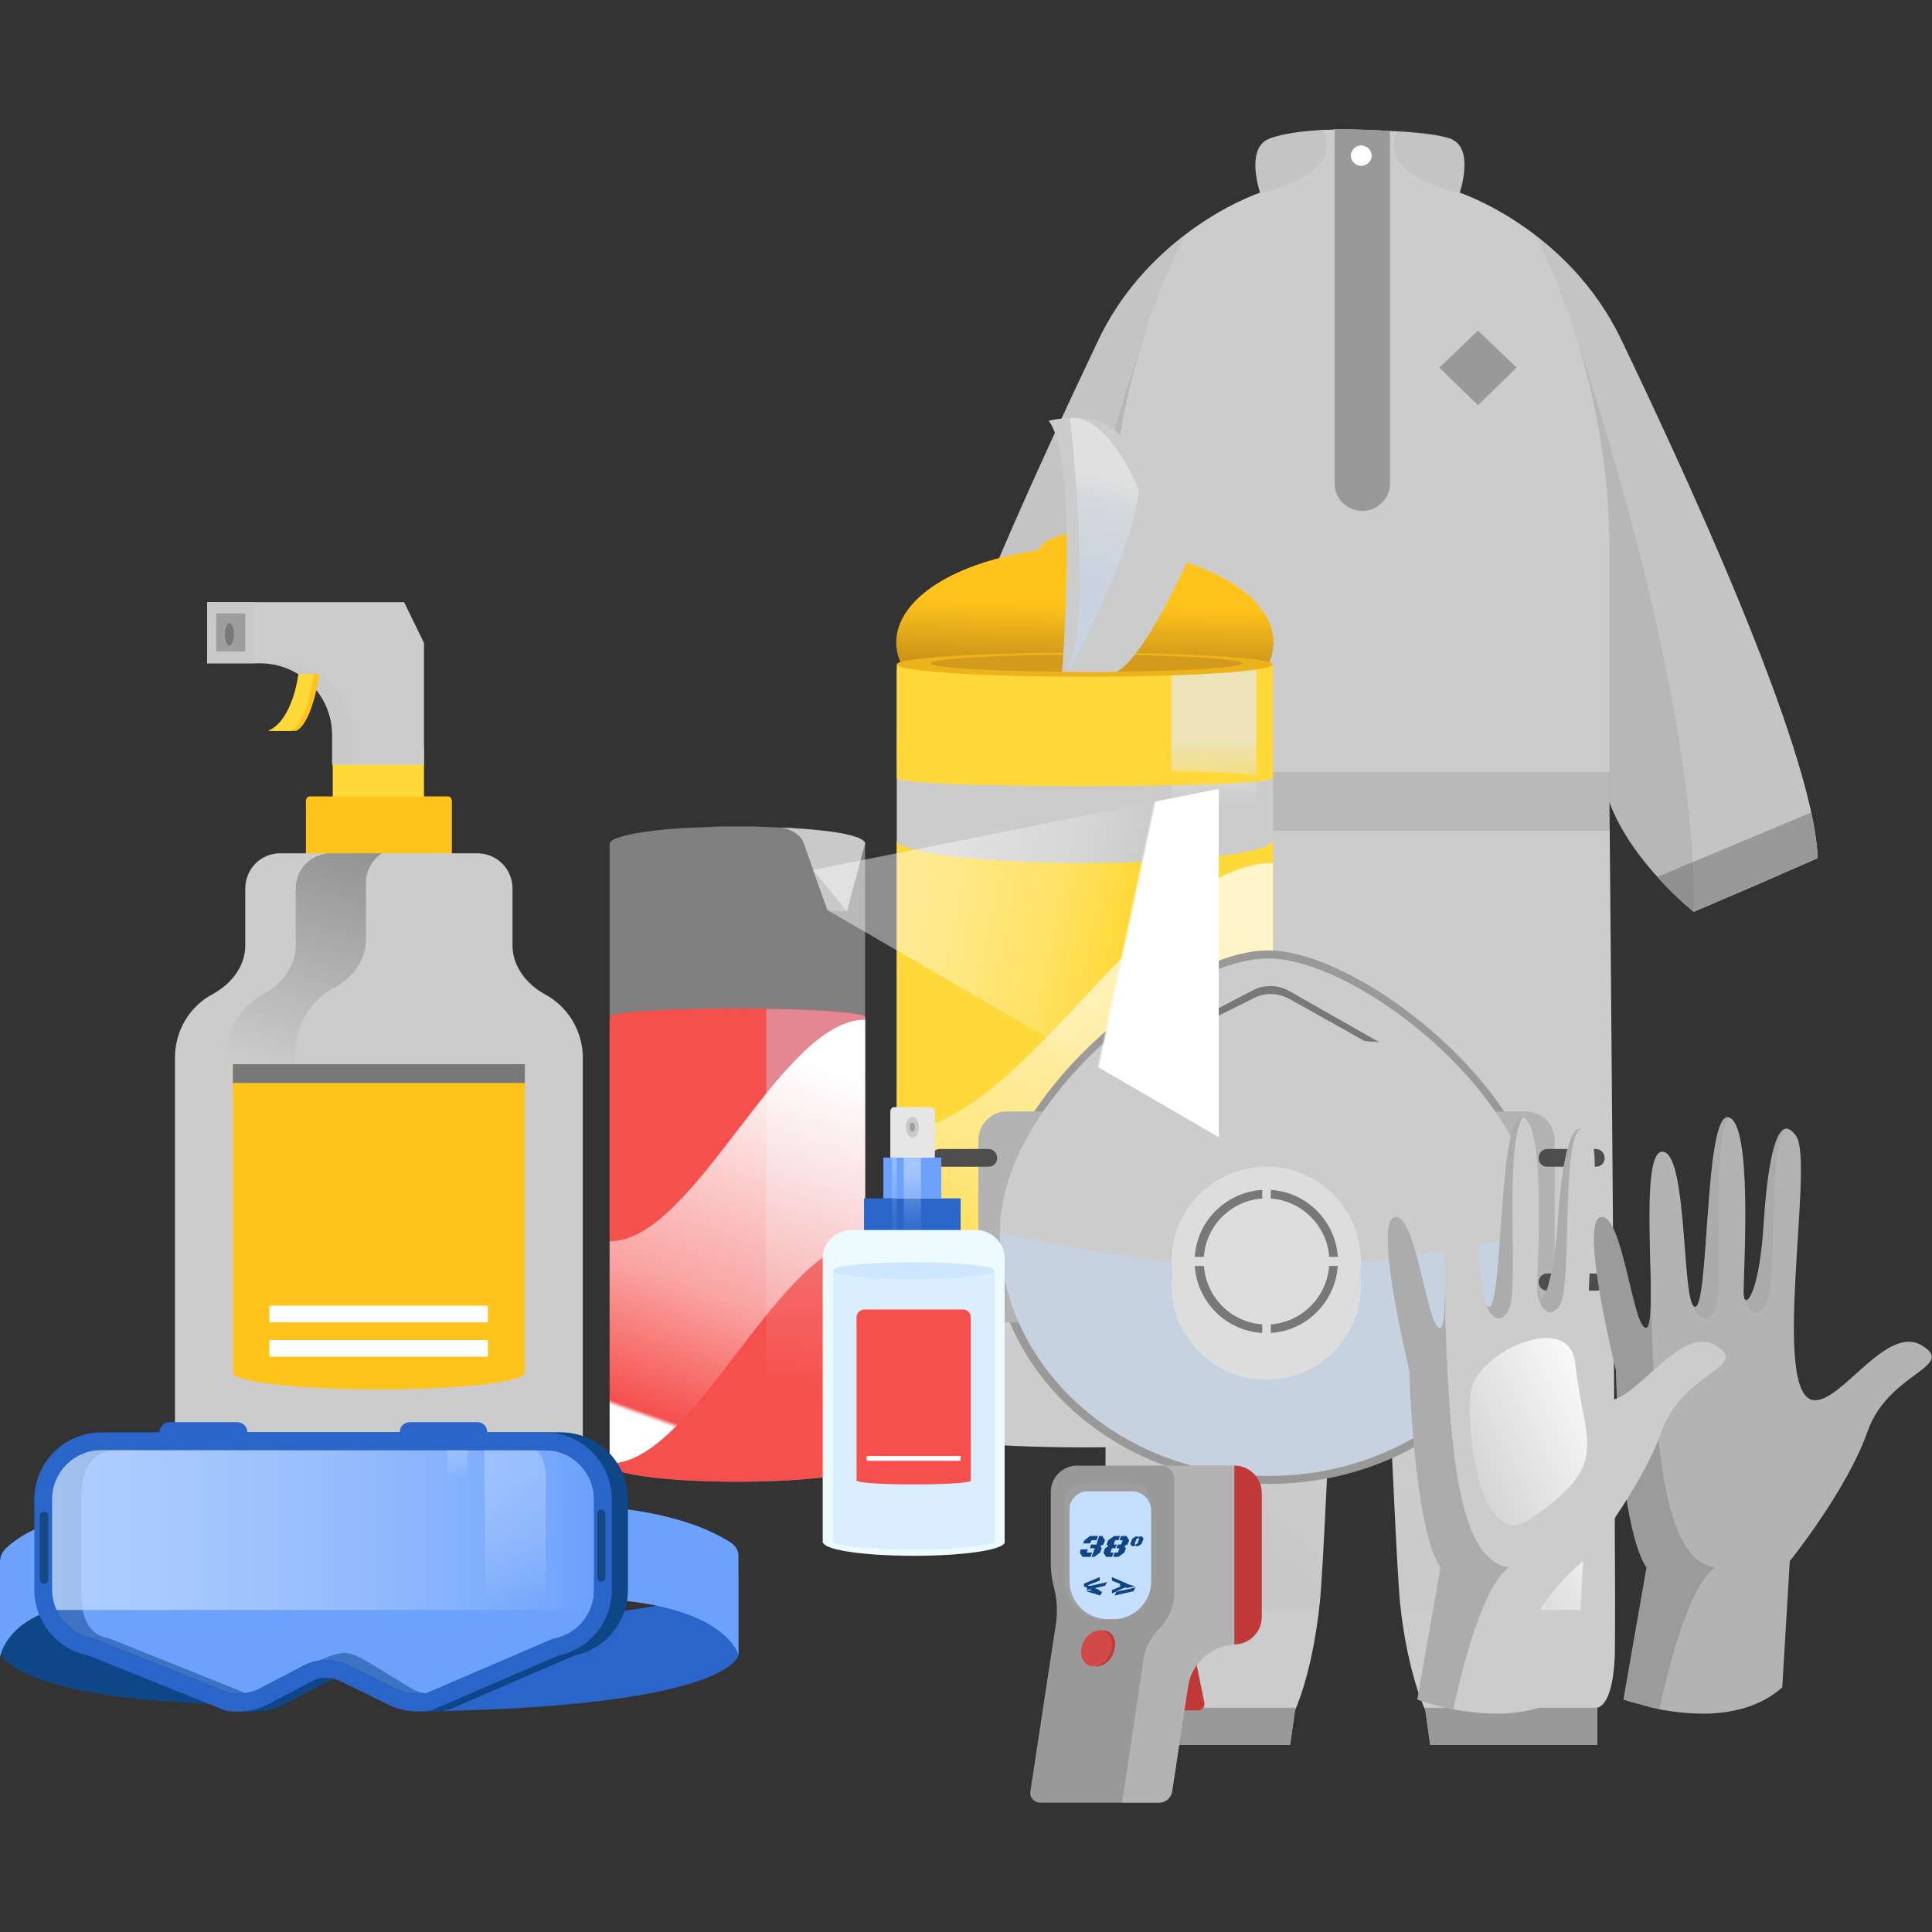 <?xml version="1.0" encoding="UTF-8"?>
<!DOCTYPE svg PUBLIC "-//W3C//DTD SVG 1.1//EN" "http://www.w3.org/Graphics/SVG/1.1/DTD/svg11.dtd">
<!-- Creator: CorelDRAW X7 -->
<svg xmlns="http://www.w3.org/2000/svg" xml:space="preserve" width="3.6in" height="3.6in" version="1.1" shape-rendering="geometricPrecision" text-rendering="geometricPrecision" image-rendering="optimizeQuality" fill-rule="evenodd" clip-rule="evenodd"
viewBox="0 0 3600 3600"
 xmlns:xlink="http://www.w3.org/1999/xlink">
 <rect x="0" y="0" width="3600" height="3600" fill="#333333" stroke="none"/>
 <defs>
    <mask id="id0">
      <linearGradient id="id1" gradientUnits="userSpaceOnUse" x1="1395.98" y1="3021.21" x2="3294.7" y2="666.48">
       <stop offset="0" stop-opacity="0.098" stop-color="white"/>
       <stop offset="0.322" stop-opacity="-80.871" stop-color="white"/>
       <stop offset="1" stop-opacity="0" stop-color="white"/>
      </linearGradient>
     <rect fill="url(#id1)" x="1680" y="435" width="1331" height="2818"/>
    </mask>
    <linearGradient id="id2" gradientUnits="userSpaceOnUse" x1="2019.87" y1="1237.87" x2="2022.86" y2="1125.67">
     <stop offset="0" stop-opacity="1" stop-color="#CC951A"/>
     <stop offset="0.02" stop-opacity="1" stop-color="#CC951A"/>
     <stop offset="1" stop-opacity="1" stop-color="#FFC31C"/>
    </linearGradient>
    <mask id="id3">
      <linearGradient id="id4" gradientUnits="userSpaceOnUse" x1="2172.39" y1="1686.3" x2="1870.35" y2="2526.96">
       <stop offset="0" stop-opacity="0.737" stop-color="white"/>
       <stop offset="0.631" stop-opacity="0.369" stop-color="white"/>
       <stop offset="0.988" stop-opacity="0" stop-color="white"/>
       <stop offset="1" stop-opacity="0" stop-color="white"/>
      </linearGradient>
     <rect fill="url(#id4)" x="1669" y="1607" width="704" height="1000"/>
    </mask>
    <linearGradient id="id5" gradientUnits="userSpaceOnUse" x1="2156.49" y1="1730.54" x2="1886.25" y2="2482.71">
     <stop offset="0" stop-opacity="1" stop-color="white"/>
     <stop offset="0.631" stop-opacity="1" stop-color="#FEFEFE"/>
     <stop offset="0.988" stop-opacity="1" stop-color="white"/>
     <stop offset="1" stop-opacity="1" stop-color="white"/>
    </linearGradient>
    <mask id="id6">
      <linearGradient id="id7" gradientUnits="userSpaceOnUse" x1="2262.55" y1="1378.03" x2="2261.46" y2="1500.32">
       <stop offset="0" stop-opacity="0.737" stop-color="white"/>
       <stop offset="0.631" stop-opacity="0.369" stop-color="white"/>
       <stop offset="0.988" stop-opacity="0" stop-color="white"/>
       <stop offset="1" stop-opacity="0" stop-color="white"/>
      </linearGradient>
     <rect fill="url(#id7)" x="2182" y="1235" width="161" height="409"/>
    </mask>
    <linearGradient id="id8" gradientUnits="userSpaceOnUse" x1="2028.26" y1="1134.44" x2="2082" y2="895.327">
     <stop offset="0" stop-opacity="1" stop-color="#C6DEFF"/>
     <stop offset="0.22" stop-opacity="1" stop-color="#C6DEFF"/>
     <stop offset="0.82" stop-opacity="1" stop-color="#E0EBF7"/>
     <stop offset="1" stop-opacity="1" stop-color="white"/>
    </linearGradient>
    <mask id="id9">
      <linearGradient id="id10" gradientUnits="userSpaceOnUse" x1="1523.31" y1="2046.3" x2="1515.85" y2="2594.07">
       <stop offset="0" stop-opacity="0.388" stop-color="white"/>
       <stop offset="1" stop-opacity="0" stop-color="white"/>
      </linearGradient>
     <rect fill="url(#id10)" x="1426" y="1878" width="187" height="884"/>
    </mask>
    <linearGradient id="id11" gradientUnits="userSpaceOnUse" x1="1522.71" y1="2090.47" x2="1516.45" y2="2549.89">
     <stop offset="0" stop-opacity="1" stop-color="#C6DEFF"/>
     <stop offset="1" stop-opacity="1" stop-color="white"/>
    </linearGradient>
    <mask id="id12">
      <linearGradient id="id13" gradientUnits="userSpaceOnUse" x1="1497.76" y1="1968.7" x2="1250.08" y2="2658.07">
       <stop offset="0" stop-opacity="1" stop-color="white"/>
       <stop offset="0.631" stop-opacity="0.502" stop-color="white"/>
       <stop offset="0.988" stop-opacity="0" stop-color="white"/>
       <stop offset="1" stop-opacity="1" stop-color="white"/>
      </linearGradient>
     <rect fill="url(#id13)" x="1135" y="1898" width="479" height="830"/>
    </mask>
    <linearGradient id="id14" gradientUnits="userSpaceOnUse" x1="1485.06" y1="2004.05" x2="1262.78" y2="2622.71">
     <stop offset="0" stop-opacity="1" stop-color="white"/>
     <stop offset="0.631" stop-opacity="1" stop-color="#FEFEFE"/>
     <stop offset="0.988" stop-opacity="1" stop-color="white"/>
     <stop offset="1" stop-opacity="1" stop-color="white"/>
    </linearGradient>
    <mask id="id15">
      <linearGradient id="id16" gradientUnits="userSpaceOnUse" x1="1705.17" y1="1754.24" x2="2081.69" y2="1834.79">
       <stop offset="0" stop-opacity="0.447" stop-color="white"/>
       <stop offset="0.631" stop-opacity="0.224" stop-color="white"/>
       <stop offset="0.988" stop-opacity="0" stop-color="white"/>
       <stop offset="1" stop-opacity="1" stop-color="white"/>
      </linearGradient>
     <rect fill="url(#id16)" x="1514" y="1469" width="759" height="652"/>
    </mask>
    <linearGradient id="id17" gradientUnits="userSpaceOnUse" x1="1739.39" y1="1761.56" x2="2047.46" y2="1827.47">
     <stop offset="0" stop-opacity="1" stop-color="white"/>
     <stop offset="0.631" stop-opacity="1" stop-color="#FEFEFE"/>
     <stop offset="0.988" stop-opacity="1" stop-color="white"/>
     <stop offset="1" stop-opacity="1" stop-color="white"/>
    </linearGradient>
    <mask id="id18">
      <linearGradient id="id19" gradientUnits="userSpaceOnUse" x1="755.429" y1="1433.83" x2="495.965" y2="2278.75">
       <stop offset="0" stop-opacity="0.388" stop-color="white"/>
       <stop offset="0.69" stop-opacity="-81.016" stop-color="white"/>
       <stop offset="1" stop-opacity="0" stop-color="white"/>
      </linearGradient>
     <rect fill="url(#id19)" x="418" y="1196" width="415" height="1321"/>
    </mask>
    <mask id="id20">
      <linearGradient id="id21" gradientUnits="userSpaceOnUse" x1="1701.35" y1="2180.92" x2="1698.93" y2="2285.4">
       <stop offset="0" stop-opacity="0.388" stop-color="white"/>
       <stop offset="1" stop-opacity="0.075" stop-color="white"/>
      </linearGradient>
     <rect fill="url(#id21)" x="1683" y="2155" width="34.909" height="155.996"/>
    </mask>
    <linearGradient id="id22" gradientUnits="userSpaceOnUse" x1="1701.2" y1="2187.06" x2="1699.07" y2="2279.26">
     <stop offset="0" stop-opacity="1" stop-color="white"/>
     <stop offset="1" stop-opacity="1" stop-color="#C6DEFF"/>
    </linearGradient>
    <mask id="id23">
      <linearGradient id="id24" gradientUnits="userSpaceOnUse" x1="1668.9" y1="2127.68" x2="1665.43" y2="2277.6">
       <stop offset="0" stop-opacity="0.388" stop-color="white"/>
       <stop offset="1" stop-opacity="0.075" stop-color="white"/>
      </linearGradient>
     <rect fill="url(#id24)" x="1661" y="2094" width="13.165" height="217.043"/>
    </mask>
    <linearGradient id="id25" gradientUnits="userSpaceOnUse" x1="1668.65" y1="2138.39" x2="1665.67" y2="2266.89">
     <stop offset="0" stop-opacity="1" stop-color="white"/>
     <stop offset="1" stop-opacity="1" stop-color="#C6DEFF"/>
    </linearGradient>
    <mask id="id26">
      <linearGradient id="id27" gradientUnits="userSpaceOnUse" x1="959.26" y1="2742.07" x2="959.26" y2="2985.8">
       <stop offset="0" stop-opacity="0.388" stop-color="white"/>
       <stop offset="1" stop-opacity="0" stop-color="white"/>
      </linearGradient>
     <rect fill="url(#id27)" x="900" y="2688" width="118" height="351"/>
    </mask>
    <linearGradient id="id28" gradientUnits="userSpaceOnUse" x1="959.26" y1="2756" x2="959.26" y2="2971.87">
     <stop offset="0" stop-opacity="1" stop-color="#C6DEFF"/>
     <stop offset="1" stop-opacity="1" stop-color="white"/>
    </linearGradient>
    <mask id="id29">
      <linearGradient id="id30" gradientUnits="userSpaceOnUse" x1="855.732" y1="2687.41" x2="848.496" y2="2909.1">
       <stop offset="0" stop-opacity="0.388" stop-color="white"/>
       <stop offset="0.31" stop-opacity="-110.631" stop-color="white"/>
       <stop offset="1" stop-opacity="0" stop-color="white"/>
      </linearGradient>
     <rect fill="url(#id30)" x="832" y="2686" width="40.299" height="223.701"/>
    </mask>
    <linearGradient id="id31" gradientUnits="userSpaceOnUse" x1="855.37" y1="2698.5" x2="848.858" y2="2898.02">
     <stop offset="0" stop-opacity="1" stop-color="#C6DEFF"/>
     <stop offset="0.31" stop-opacity="1" stop-color="#E2EEFF"/>
     <stop offset="1" stop-opacity="1" stop-color="white"/>
    </linearGradient>
    <mask id="id32">
      <linearGradient id="id33" gradientUnits="userSpaceOnUse" x1="96.961" y1="2929.07" x2="1106.96" y2="2929.07">
       <stop offset="0" stop-opacity="0.737" stop-color="white"/>
       <stop offset="1" stop-opacity="0" stop-color="white"/>
      </linearGradient>
     <rect fill="url(#id33)" x="95" y="2700" width="1013" height="457"/>
    </mask>
    <linearGradient id="id34" gradientUnits="userSpaceOnUse" x1="96.961" y1="2929.07" x2="1106.96" y2="2929.07">
     <stop offset="0" stop-opacity="1" stop-color="#C6DEFF"/>
     <stop offset="1" stop-opacity="1" stop-color="white"/>
    </linearGradient>
     <mask id="id35">
       <linearGradient id="id36" gradientUnits="userSpaceOnUse" x1="3562.24" y1="2513.49" x2="3057.13" y2="2763.4">
        <stop offset="0" stop-opacity="0.698" stop-color="white"/>
        <stop offset="0.322" stop-opacity="0.651" stop-color="white"/>
        <stop offset="1" stop-opacity="0" stop-color="white"/>
       </linearGradient>
      <rect fill="url(#id36)" x="3051" y="2382" width="517" height="514"/>
     </mask>
     <linearGradient id="id37" gradientUnits="userSpaceOnUse" x1="3543.76" y1="2522.63" x2="3075.61" y2="2754.26">
      <stop offset="0" stop-opacity="1" stop-color="white"/>
      <stop offset="0.322" stop-opacity="1" stop-color="white"/>
      <stop offset="1" stop-opacity="1" stop-color="white"/>
     </linearGradient>
     <mask id="id38">
       <linearGradient id="id39" gradientUnits="userSpaceOnUse" x1="3433.08" y1="2964.83" x2="3149.71" y2="3105.04">
        <stop offset="0" stop-opacity="0.698" stop-color="white"/>
        <stop offset="0.322" stop-opacity="0.651" stop-color="white"/>
        <stop offset="1" stop-opacity="0" stop-color="white"/>
       </linearGradient>
      <rect fill="url(#id39)" x="3148" y="2876" width="288" height="319"/>
     </mask>
     <linearGradient id="id40" gradientUnits="userSpaceOnUse" x1="3418.91" y1="2971.84" x2="3163.88" y2="3098.02">
      <stop offset="0" stop-opacity="1" stop-color="white"/>
      <stop offset="0.322" stop-opacity="1" stop-color="white"/>
      <stop offset="1" stop-opacity="1" stop-color="white"/>
     </linearGradient>
     <mask id="id41">
       <linearGradient id="id42" gradientUnits="userSpaceOnUse" x1="3178.1" y1="2513.49" x2="2673" y2="2763.4">
        <stop offset="0" stop-opacity="1" stop-color="white"/>
        <stop offset="0.322" stop-opacity="1.502" stop-color="white"/>
        <stop offset="1" stop-opacity="0" stop-color="white"/>
       </linearGradient>
      <rect fill="url(#id42)" x="2667" y="2382" width="517" height="514"/>
     </mask>
     <linearGradient id="id43" gradientUnits="userSpaceOnUse" x1="3159.63" y1="2522.63" x2="2691.48" y2="2754.26">
      <stop offset="0" stop-opacity="1" stop-color="white"/>
      <stop offset="0.322" stop-opacity="1" stop-color="white"/>
      <stop offset="1" stop-opacity="1" stop-color="white"/>
     </linearGradient>
     <mask id="id44">
       <linearGradient id="id45" gradientUnits="userSpaceOnUse" x1="3048.93" y1="2964.83" x2="2765.57" y2="3105.03">
        <stop offset="0" stop-opacity="1" stop-color="white"/>
        <stop offset="0.322" stop-opacity="0.502" stop-color="white"/>
        <stop offset="1" stop-opacity="0" stop-color="white"/>
       </linearGradient>
      <rect fill="url(#id45)" x="2763" y="2876" width="288" height="319"/>
     </mask>
     <linearGradient id="id46" gradientUnits="userSpaceOnUse" x1="3034.76" y1="2971.85" x2="2779.74" y2="3098.02">
      <stop offset="0" stop-opacity="1" stop-color="white"/>
      <stop offset="0.322" stop-opacity="1" stop-color="white"/>
      <stop offset="1" stop-opacity="1" stop-color="white"/>
     </linearGradient>
 </defs>
 <g id="Layer_x0020_1">
  <g id="_3052208186032">
   <path fill="#CCCCCC" fill-rule="nonzero" d="M3387 1599l-121 53 -110 47c0,0 -115,-91 -157,-204 0,0 13,1425 10,1587 -3,100 -33,100 -33,100l0 69 -311 0 -9 -64c0,0 -33,-67 -47,-198 -13,-132 -35,-921 -75,-977 -40,56 -61,845 -75,977 -14,131 -46,198 -46,198l-9 64 -312 0 0 -69c0,0 -30,0 -32,-100 -4,-162 9,-1587 9,-1587 -42,113 -157,204 -157,204l-231 -100c7,-207 266,-755 365,-964 43,-91 106,-155 164,-199 74,-56 138,-77 138,-77 0,0 -28,-82 16,-100 26,-11 69,-15 100,-17l0 0c9,0 17,0 23,-1l0 0c0,0 4,0 10,0 4,0 6,0 6,0l0 0c19,0 52,1 87,3 46,2 94,7 114,15 44,18 16,100 16,100 0,0 203,67 302,276 100,209 358,757 365,964z"/>
   <path fill="#4D4D4D" fill-rule="nonzero" mask="url(#id0)" d="M3009 3082c-3,100 -33,100 -33,100l0 69 -311 0 -9 -64c0,0 -33,-67 -47,-198 -13,-132 -35,-921 -75,-977 -40,56 -61,845 -75,977 -12,111 -37,176 -44,193 -1,3 -2,5 -2,5l-9 64 -312 0 0 -69c0,0 -30,0 -32,-100 -4,-162 9,-1587 9,-1587 -42,113 -157,204 -157,204l-231 -100c7,-207 266,-755 365,-964 43,-91 106,-155 164,-199 0,357 336,1001 789,1002 0,39 0,57 0,57 3,7 6,14 9,21 -3,-7 -6,-14 -9,-21 0,0 13,1425 10,1587z"/>
   <path fill="#31AC93" fill-rule="nonzero" fill-opacity="0.102" d="M3035 1565c28,43 61,78 85,102 -24,-24 -57,-59 -85,-102z"/>
   <path fill="gray" fill-rule="nonzero" fill-opacity="0.102" d="M2210 436c0,0 -141,247 -141,589 0,342 0,470 0,470 -20,53 -56,102 -88,139 -37,40 -69,65 -69,65l-231 -100c1,-24 5,-52 12,-85 53,-244 265,-694 353,-879 43,-91 106,-155 164,-199z"/>
   <path fill="gray" fill-rule="nonzero" fill-opacity="0.102" d="M2859 436c0,0 140,247 140,589 0,342 0,470 0,470 42,113 157,204 157,204l231 -100c-7,-207 -265,-755 -365,-964 -43,-91 -106,-155 -163,-199z"/>
   <polygon fill="#1A1A1A" fill-rule="nonzero" fill-opacity="0.102" points="3000,1548 2069,1548 2069,1438 3000,1438 "/>
   <path fill="#999999" fill-rule="nonzero" d="M1981 1634c-37,40 -69,65 -69,65l-231 -100c1,-24 5,-52 12,-85l288 120z"/>
   <path fill="#999999" fill-rule="nonzero" d="M3088 1634c36,40 68,65 68,65l231 -100c-1,-24 -5,-52 -12,-85l-287 120z"/>
   <path fill="#999999" fill-rule="nonzero" d="M2590 244l0 658c0,27 -23,50 -52,50 -14,0 -27,-6 -36,-15 -9,-9 -15,-21 -15,-35l0 -661c0,0 4,0 10,0 4,0 6,0 6,0l0 0c19,0 52,1 87,3z"/>
   <polygon fill="#999999" fill-rule="nonzero" points="2754,755 2682,685 2754,616 2826,685 "/>
   <path fill="#999999" fill-rule="nonzero" d="M2415 3182c-1,3 -2,5 -2,5l-9 64 -312 0 0 -69 323 0z"/>
   <path fill="#999999" fill-rule="nonzero" d="M2654 3182c1,3 2,5 2,5l9 64 311 0 0 -69 -322 0z"/>
   <path fill="#4D4D4D" fill-rule="nonzero" fill-opacity="0.102" d="M2134 619c-33,103 -65,244 -65,406 0,342 0,470 0,470 -20,53 -56,102 -88,139 -37,40 -69,65 -69,65 -8,-403 209,-1041 222,-1080z"/>
   <path fill="#4D4D4D" fill-rule="nonzero" fill-opacity="0.102" d="M2934 619c33,103 65,244 65,406 0,342 0,470 0,470 20,53 56,102 88,139 37,40 69,65 69,65 8,-403 -209,-1041 -222,-1080z"/>
   <path fill="white" fill-rule="nonzero" d="M2556 290c0,10 -9,19 -20,19 -10,0 -19,-9 -19,-19 0,-10 9,-19 19,-19 11,0 20,9 20,19z"/>
   <path fill="gray" fill-rule="nonzero" fill-opacity="0.102" d="M2348 359c0,0 -28,-82 16,-100 26,-11 69,-15 100,-17l0 0c0,0 54,78 -116,117z"/>
   <path fill="gray" fill-rule="nonzero" fill-opacity="0.102" d="M2721 359c0,0 28,-82 -16,-100 -25,-11 -68,-15 -100,-17l0 0c0,0 -54,78 116,117z"/>
   <path fill="url(#id2)" fill-rule="nonzero" d="M2125 1028c-6,-21 -46,-37 -96,-37 -48,0 -87,15 -95,35 -152,20 -264,89 -264,171 0,97 157,176 351,176 194,0 352,-79 352,-176 0,-79 -104,-146 -248,-169z"/>
   <polygon fill="#CCCCCC" fill-rule="nonzero" points="2372,2657 1671,2657 1671,1248 2372,1248 "/>
   <path fill="#CCCCCC" fill-rule="nonzero" d="M2372 2660c0,20 -157,37 -351,37 -193,0 -350,-17 -350,-37 0,-20 157,-36 350,-36 194,0 351,16 351,36z"/>
   <path fill="#FFD939" fill-rule="nonzero" d="M2021 1608c-193,0 -350,-19 -350,-43l0 857c0,24 157,44 350,44 194,0 351,-20 351,-44l0 -857c0,24 -157,43 -351,43z"/>
   <path fill="url(#id5)" fill-rule="nonzero" mask="url(#id3)" d="M2372 2107c-234,0 -467,498 -701,498 0,-166 0,-332 0,-498 234,0 467,-499 701,-499 0,166 0,332 0,499z"/>
   <path fill="none" fill-rule="nonzero" stroke="#EEB31C" stroke-width="6.945" d="M1671 1401c0,0 390,91 701,0"/>
   <polygon fill="#FFD939" fill-rule="nonzero" points="2372,1449 1671,1449 1671,1238 2372,1238 "/>
   <polygon fill="#E6E6E6" fill-rule="nonzero" mask="url(#id6)" points="2341,1642 2183,1642 2183,1236 2341,1236 "/>
   <path fill="#EEB31C" fill-rule="nonzero" d="M2372 1238c0,13 -156,23 -350,23 -193,0 -351,-10 -351,-23 -1,-12 156,-22 349,-22 194,0 351,10 352,22z"/>
   <path fill="#D39B1B" fill-rule="nonzero" d="M2315 1236c0,9 -130,16 -290,16 -161,0 -291,-7 -291,-16 -1,-9 129,-16 289,-16 161,0 291,7 292,16z"/>
   <path fill="#CCCCCC" fill-rule="nonzero" d="M1979 1252c0,0 32,-395 -25,-468 0,0 130,-33 151,65 17,77 113,61 172,8 7,-7 16,3 12,13 -46,113 -143,344 -208,382 0,0 -34,1 -102,0z"/>
   <path fill="url(#id8)" fill-rule="nonzero" fill-opacity="0.388" d="M1994 779c0,0 40,356 0,453 -39,96 119,-196 128,-319 0,0 -55,-140 -128,-134z"/>
   <path fill="#FFD939" fill-rule="nonzero" d="M2372 1450c0,9 -157,15 -351,15 -193,0 -350,-6 -350,-15 0,-8 157,-15 350,-15 194,0 351,7 351,15z"/>
   <path fill="#999999" fill-rule="nonzero" d="M2882 2298c0,258 -231,467 -517,467 -286,0 -517,-209 -517,-467 0,-258 349,-530 517,-527 171,2 517,269 517,527z"/>
   <path fill="#B3B3B3" fill-rule="nonzero" d="M1990 2464l-114 0c-29,0 -53,-24 -53,-53l0 -286c0,-30 24,-54 53,-54l114 0c30,0 53,24 53,54l0 286c0,29 -23,53 -53,53z"/>
   <path fill="#B3B3B3" fill-rule="nonzero" d="M2844 2464l-115 0c-29,0 -53,-24 -53,-53l0 -286c0,-30 24,-54 53,-54l115 0c29,0 53,24 53,54l0 286c0,29 -24,53 -53,53z"/>
   <path fill="#CCCCCC" fill-rule="nonzero" d="M2867 2297c0,250 -225,453 -502,453 -277,0 -502,-203 -502,-453 0,-250 339,-514 502,-511 166,2 502,261 502,511z"/>
   <path fill="#C1DBFF" fill-rule="nonzero" fill-opacity="0.412" d="M1863 2297c0,250 225,453 502,453 277,0 502,-203 502,-453 0,0 -299,67 -507,67 -209,0 -497,-67 -497,-67z"/>
   <path fill="#DDDDDD" fill-rule="nonzero" d="M2536 2350c0,98 -79,177 -176,177 -98,0 -177,-79 -177,-177 0,-97 79,-176 177,-176 97,0 176,79 176,176z"/>
   <path fill="#77787A" fill-rule="nonzero" d="M2493 2350c0,74 -60,134 -133,134 -74,0 -134,-60 -134,-134 0,-73 60,-133 134,-133 73,0 133,60 133,133z"/>
   <path fill="#DDDDDD" fill-rule="nonzero" d="M2477 2350c0,65 -53,118 -117,118 -65,0 -117,-53 -117,-118 0,-64 52,-117 117,-117 64,0 117,53 117,117z"/>
   <polygon fill="#DDDDDD" fill-rule="nonzero" points="2527,2359 2193,2359 2193,2342 2527,2342 "/>
   <polygon fill="#DDDDDD" fill-rule="nonzero" points="2368,2184 2368,2517 2352,2517 2352,2184 "/>
   <path fill="#77787A" fill-rule="nonzero" d="M2176 1940l-27 2 186 -97c22,-11 47,-10 68,2l167 95 -27 -2 -141 -79c-21,-11 -45,-12 -66,-1l-160 80z"/>
   <path fill="#DDDDDD" fill-rule="nonzero" d="M2360 2527c-90,0 -165,-67 -175,-154 -1,7 -2,14 -2,22 0,97 79,176 177,176 97,0 176,-79 176,-176 0,-8 0,-15 -1,-22 -11,87 -85,154 -175,154z"/>
   <path fill="#4D4D4D" fill-rule="nonzero" d="M2974 2174l-91 0c-9,0 -16,-7 -16,-16 0,-9 7,-17 16,-17l91 0c9,0 16,8 16,17 0,9 -7,16 -16,16z"/>
   <path fill="#4D4D4D" fill-rule="nonzero" d="M2974 2405l-91 0c-9,0 -16,-7 -16,-16 0,-9 7,-16 16,-16l91 0c9,0 16,7 16,16 0,9 -7,16 -16,16z"/>
   <path fill="#4D4D4D" fill-rule="nonzero" d="M1842 2174l-91 0c-9,0 -16,-7 -16,-16 0,-9 7,-17 16,-17l91 0c9,0 16,8 16,17 0,9 -7,16 -16,16z"/>
   <path fill="#2A65C9" fill-rule="nonzero" d="M1842 2405l-91 0c-9,0 -16,-7 -16,-16 0,-9 7,-16 16,-16l91 0c9,0 16,7 16,16 0,9 -7,16 -16,16z"/>
   <path fill="gray" fill-rule="nonzero" d="M1404 1540c-10,0 -20,0 -30,0 -10,0 -20,0 -30,0 -26,1 -50,2 -72,3 -80,5 -136,17 -136,29l0 1157c0,18 107,32 238,32 131,0 238,-14 238,-32l0 -1157c0,-12 -56,-24 -135,-29 -23,-1 -47,-2 -73,-3l0 0z"/>
   <path fill="#F5504D" fill-rule="nonzero" d="M1374 1879c-131,0 -238,7 -238,16l0 834c0,18 107,32 238,32 131,0 238,-14 238,-32l0 -834c0,-9 -107,-16 -238,-16z"/>
   <path fill="#C9C9C9" fill-rule="nonzero" d="M1488 1544l54 152 36 2 34 -126c0,0 7,-20 -124,-28z"/>
   <polygon fill="#9E9E9E" fill-rule="nonzero" points="1578,1698 1515,1621 1542,1696 "/>
   <path fill="#C9C9C9" fill-rule="nonzero" d="M1457 1542c-2,0 32,4 42,31l-11 -29c0,0 -24,-2 -31,-2z"/>
   <path fill="url(#id11)" fill-rule="nonzero" mask="url(#id9)" d="M1612 2729l0 -834c0,-7 -79,-14 -184,-15l0 881c105,-4 184,-16 184,-32z"/>
   <path fill="url(#id14)" fill-rule="nonzero" mask="url(#id12)" d="M1612 2313c-159,0 -317,414 -476,414 0,-138 0,-276 0,-414 159,0 317,-413 476,-413 0,138 0,276 0,413z"/>
   <polygon fill="url(#id17)" fill-rule="nonzero" mask="url(#id15)" points="1515,1621 2271,1470 2271,2119 1542,1696 "/>
   <polygon fill="#FFD939" fill-rule="nonzero" points="620,1505 790,1505 790,1393 620,1393 "/>
   <path fill="#FFC31C" fill-rule="nonzero" d="M570 1596l272 0 0 -104c0,-4 -3,-8 -7,-8l-258 0c-4,0 -7,4 -7,8l0 104z"/>
   <path fill="#CCCCCC" fill-rule="nonzero" d="M457 1762l0 -106c0,-37 29,-66 65,-66l367 0c37,0 66,29 66,66l0 106c0,37 24,70 59,90 44,23 72,69 72,119l0 734c0,22 -170,40 -380,40 -210,0 -380,-18 -380,-40l0 -734c0,-50 27,-96 71,-119 36,-20 60,-53 60,-90z"/>
   <path fill="black" fill-rule="nonzero" mask="url(#id18)" d="M420 2515l0 -544c0,-50 28,-96 72,-119 35,-20 59,-53 59,-90l0 -106c0,-37 29,-66 66,-66l94 0c-17,12 -29,32 -29,54l0 106c0,38 -23,71 -59,90 -44,24 -72,69 -72,119l0 553 -131 3z"/>
   <path fill="#CCCCCC" fill-rule="nonzero" d="M386 1122l233 0 134 0 37 76 0 227 -171 0 0 -56c0,-73 -60,-133 -133,-133l-100 0 0 -114z"/>
   <path fill="#C9C9C9" fill-rule="nonzero" d="M524 1236l-38 0c73,0 133,60 133,133l0 56 38 0 0 -56c0,-73 -59,-133 -133,-133z"/>
   <polygon fill="#C9C9C9" fill-rule="nonzero" points="474,1122 386,1122 386,1236 474,1236 "/>
   <polygon fill="#9E9E9E" fill-rule="nonzero" points="457,1143 403,1143 403,1214 457,1214 "/>
   <path fill="#77787A" fill-rule="nonzero" d="M436 1182c0,11 -4,21 -9,21 -4,0 -8,-10 -8,-21 0,-12 4,-21 8,-21 5,0 9,9 9,21z"/>
   <path fill="#FFC31C" fill-rule="nonzero" d="M434 1983l0 575c0,17 122,31 272,31 150,0 272,-14 272,-31l0 -575 -544 0z"/>
   <path fill="#FFC31C" fill-rule="nonzero" d="M509 1362c47,-19 57,-106 57,-106l29 0c0,0 -12,90 -43,106l-43 0z"/>
   <path fill="#FFD939" fill-rule="nonzero" d="M499 1362c47,-19 57,-106 57,-106l29 0c0,0 -12,90 -43,106l-43 0z"/>
   <polygon fill="white" fill-rule="nonzero" points="909,2464 502,2464 502,2433 909,2433 "/>
   <polygon fill="white" fill-rule="nonzero" points="909,2528 502,2528 502,2497 909,2497 "/>
   <polygon fill="#77787A" fill-rule="nonzero" points="978,2018 434,2018 434,1983 978,1983 "/>
   <polygon fill="#2A65C9" fill-rule="nonzero" points="1790,2310 1610,2310 1610,2233 1790,2233 "/>
   <polygon fill="#6CA1FC" fill-rule="nonzero" points="1754,2233 1646,2233 1646,2157 1754,2157 "/>
   <polygon fill="url(#id22)" fill-rule="nonzero" mask="url(#id20)" points="1716,2310 1684,2310 1684,2157 1716,2157 "/>
   <polygon fill="url(#id25)" fill-rule="nonzero" mask="url(#id23)" points="1671,2310 1662,2310 1662,2157 1671,2157 "/>
   <path fill="#E6E6E6" fill-rule="nonzero" d="M1742 2157l-83 0 0 -86c0,-4 3,-8 7,-8l68 0c4,0 8,4 8,8l0 86z"/>
   <path fill="#C9C9C9" fill-rule="nonzero" d="M1712 2100c0,11 -5,20 -12,20 -6,0 -12,-9 -12,-20 0,-10 6,-19 12,-19 7,0 12,9 12,19z"/>
   <path fill="#9E9E9E" fill-rule="nonzero" d="M1705 2100c0,5 -2,9 -5,9 -3,0 -5,-4 -5,-9 0,-5 2,-8 5,-8 3,0 5,3 5,8z"/>
   <path fill="#EDFBFF" fill-rule="nonzero" d="M1819 2292l-233 0c-29,0 -53,24 -53,53l0 530 1 0c6,14 79,24 169,24 89,0 162,-10 169,-24l0 0 0 -530c0,-29 -24,-53 -53,-53z"/>
   <path fill="#C1DBFF" fill-rule="nonzero" fill-opacity="0.412" d="M1703 2352c-84,0 -151,7 -151,15l0 505c0,8 67,15 151,15 83,0 150,-7 150,-15l0 -505c0,-8 -67,-15 -150,-15z"/>
   <path fill="#C1DBFF" fill-rule="nonzero" fill-opacity="0.412" d="M1853 2367c0,9 -67,16 -150,16 -84,0 -151,-7 -151,-16 0,-8 67,-15 151,-15 83,0 150,7 150,15z"/>
   <path fill="#F5504D" fill-rule="nonzero" d="M1596 2455l0 304 1 0c0,4 47,7 106,7 58,0 106,-3 106,-7l0 -304c0,-9 -7,-15 -15,-15l-183 0c-8,0 -15,6 -15,15z"/>
   <polygon fill="white" fill-rule="nonzero" points="1790,2722 1615,2722 1615,2713 1790,2713 "/>
   <path fill="#2A65C9" fill-rule="nonzero" d="M1376 3084c0,0 -10,96 -587,105l0 -193c0,0 428,58 587,-65l0 153z"/>
   <path fill="#6CA1FC" fill-rule="nonzero" d="M989 2802c17,4 238,-11 369,70 11,6 18,16 18,26l0 186c0,0 -28,-121 -369,-104 -8,-11 -18,-178 -18,-178z"/>
   <path fill="#0E4688" fill-rule="nonzero" d="M0 3077c0,0 8,92 461,100l0 -184c0,0 -336,55 -461,-62l0 146z"/>
   <path fill="#6CA1FC" fill-rule="nonzero" d="M246 2819c-11,4 -152,-11 -235,66 -7,7 -11,16 -11,26l0 177c0,0 17,-115 234,-99 5,-11 12,-170 12,-170z"/>
   <path fill="#0E4688" fill-rule="nonzero" d="M1045 2669l-826 0c-69,0 -125,56 -125,125l0 168c0,60 42,111 101,123l254 102 3 1c27,4 55,0 79,-13l80 -42c16,-9 37,-9 53,0l89 43c18,9 36,13 55,13 8,0 15,0 22,-2l4 0 236 -102c58,-12 100,-63 100,-122l0 -169c0,-69 -56,-125 -125,-125z"/>
   <path fill="#6CA1FC" fill-rule="nonzero" d="M1015 2702l-826 0c-51,0 -92,41 -92,92l0 168c0,45 33,84 77,91l254 102c19,3 40,0 57,-9l80 -42c27,-14 58,-14 84,-1l89 44c17,8 37,11 57,8l235 -101c45,-8 77,-46 77,-91l0 -169c0,-51 -41,-92 -92,-92z"/>
   <path fill="url(#id28)" fill-rule="nonzero" mask="url(#id26)" d="M1017 3022l-112 16 -3 -348 87 10c15,-2 28,21 28,52l0 270z"/>
   <polygon fill="url(#id31)" fill-rule="nonzero" mask="url(#id29)" points="871,2909 833,2909 833,2688 871,2688 "/>
   <path fill="#0E4688" fill-rule="nonzero" fill-opacity="0.502" d="M811 3156c-15,1 -30,-2 -43,-9l-87 -53c-12,-6 -26,-14 -39,-14 -15,0 -44,12 -58,19l-69 47c-17,9 -38,12 -57,9l-254 -102c-44,-7 -53,-46 -53,-91l0 -168c0,-51 17,-92 68,-92l826 0 0 -33 -826 0c-69,0 -125,56 -125,125l0 168c0,60 42,111 101,123l254 102 3 1c27,4 55,0 79,-13l80 -42c16,-9 37,-9 53,0l89 43c18,9 36,13 55,13l3 -33z"/>
   <path fill="#2A65C9" fill-rule="nonzero" d="M1015 2669l-826 0c-69,0 -125,56 -125,125l0 168c0,60 42,111 101,123l254 102 3 1c27,4 55,0 79,-13l80 -42c16,-9 37,-9 54,0l88 43c18,9 36,13 55,13 8,0 15,0 22,-2l4 0 236 -102c58,-12 100,-63 100,-122l0 -169c0,-69 -56,-125 -125,-125zm92 294l0 0c0,45 -32,83 -77,91l-235 101c-20,3 -40,0 -57,-8l-89 -44c-26,-13 -57,-13 -84,1l-80 42c-17,9 -38,12 -57,9l-254 -102c-44,-7 -77,-46 -77,-91l0 -168c0,-51 41,-92 92,-92l826 0c51,0 92,41 92,92l0 169z"/>
   <path fill="url(#id34)" fill-rule="nonzero" mask="url(#id32)" d="M1015 2702l-826 0c-51,0 -92,41 -92,92l0 168c0,45 33,84 77,91l254 102c19,3 40,0 57,-9l80 -42c27,-14 58,-14 84,-1l89 44c17,8 37,11 57,8l235 -101c45,-8 77,-46 77,-91l0 -169c0,-51 -41,-92 -92,-92z"/>
   <path fill="#2A65C9" fill-rule="nonzero" d="M442 2688l-126 0c-10,0 -19,-8 -19,-19 0,-11 9,-19 19,-19l126 0c10,0 19,8 19,19 0,11 -9,19 -19,19z"/>
   <path fill="#2A65C9" fill-rule="nonzero" d="M889 2688l-125 0c-11,0 -19,-8 -19,-19 0,-11 8,-19 19,-19l125 0c11,0 19,8 19,19 0,11 -8,19 -19,19z"/>
   <path fill="#174881" fill-rule="nonzero" d="M82 2951l0 0c-4,0 -8,-4 -8,-8l0 -119c0,-4 4,-7 8,-7l0 0c5,0 8,3 8,7l0 119c0,4 -3,8 -8,8z"/>
   <path fill="#174881" fill-rule="nonzero" d="M1121 2947l-1 0c-4,0 -7,-3 -7,-8l0 -118c0,-4 3,-8 7,-8l1 0c4,0 7,4 7,8l0 118c0,5 -3,8 -7,8z"/>
   <path fill="#C03838" fill-rule="nonzero" d="M2222 3064l22 108c2,8 -4,15 -12,15l-66 0 56 -123z"/>
   <path fill="#999999" fill-rule="nonzero" d="M2300 2731l-45 0 -142 0 -106 0c-27,0 -49,22 -49,49l0 135c0,14 2,27 5,39 6,22 8,46 5,69 0,0 -37,241 -48,315 -2,11 7,21 18,21l222 0c12,0 22,-9 24,-20l30 -198c7,-44 46,-77 91,-77l-5 0c28,0 51,-23 51,-51l0 -231c0,-28 -23,-51 -51,-51z"/>
   <path fill="#9E9E9E" fill-rule="nonzero" d="M2070 3017l-12 0c-41,0 -75,-34 -75,-75l0 -146c0,-18 15,-32 33,-32l94 0c19,0 35,16 35,35l0 143c0,41 -33,75 -75,75z"/>
   <path fill="#C6DEFF" fill-rule="nonzero" d="M2075 3017l-12 0c-38,0 -70,-32 -70,-70l0 -135c0,-18 15,-33 33,-33l84 0c19,0 35,16 35,36l0 132c0,38 -31,70 -70,70z"/>
   <path fill="#C03838" fill-rule="nonzero" d="M2300 3064c28,0 51,-23 51,-51l0 -231c0,-28 -23,-51 -51,-51l0 333z"/>
   <path fill="#0E4688" fill-rule="nonzero" d="M2034 2870l-3 6 -13 0 3 -6 10 -8 15 0 -3 8 -9 0zm-22 23l0 0 2 -6 13 0 -2 6 10 0 -3 8 -15 0 -5 -8zm42 -31l0 0 5 8 -3 8 -6 3 3 4 -3 8 -11 8 -5 0 6 -16 -9 0 2 -7 10 0 5 -16 6 0z"/>
   <path fill="#0E4688" fill-rule="nonzero" d="M2069 2893l6 0 -3 8 -11 0 -5 -8 3 -8 6 -4 -3 -3 3 -8 11 -8 11 0 -3 8 -6 0 -3 8 6 0 -3 7 -6 0 -3 8zm23 -23l0 0 -6 0 3 -8 10 0 5 8 -3 8 -6 3 3 4 -3 8 -11 8 -10 0 3 -8 6 0 3 -8 -6 0 3 -7 6 0 3 -8z"/>
   <path fill="#0E4688" fill-rule="nonzero" d="M2114 2877l2 0 -2 4 -5 0 -3 -4 4 -10 6 -4 6 0 -2 4 -2 0 -4 10zm13 0l0 0 -6 4 -6 0 2 -4 2 0 4 -10 -2 0 2 -4 5 0 3 4 -4 10z"/>
   <polygon fill="#0D4688" fill-rule="nonzero" points="2020,2956 2020,2951 2049,2939 2049,2945 2026,2954 2049,2963 2049,2969 "/>
   <polygon id="1" fill="#0D4688" fill-rule="nonzero" points="2100,2956 2072,2969 2072,2963 2094,2954 2072,2945 2072,2939 2100,2951 "/>
   <path fill="#0E4688" fill-rule="nonzero" d="M2024 2963l3 -7 36 -8 -4 7 -35 8zm0 2l0 0 15 -3 15 4 -4 7 -26 -8z"/>
   <path fill="#0E4688" fill-rule="nonzero" d="M2115 2956l-15 3 -14 -4 3 -7 26 8zm1 2l0 0 -4 7 -35 8 3 -7 36 -8z"/>
   <polygon fill="#0D4688" fill-rule="nonzero" points="2020,2956 2020,2951 2049,2939 2049,2945 2026,2954 2049,2963 2049,2969 "/>
   <polygon id="1" fill="#0D4688" fill-rule="nonzero" points="2100,2956 2072,2969 2072,2963 2094,2954 2072,2945 2072,2939 2100,2951 "/>
   <path fill="#C9C9C9" fill-rule="nonzero" fill-opacity="0.549" d="M2300 3064l0 -333 -45 0 -45 0 -22 0 -25 0c14,0 25,11 25,25l0 12 0 201c0,25 -11,49 -29,67 -15,15 -25,34 -28,55l-40 268 69 0c12,0 22,-9 24,-20l30 -198c7,-44 46,-77 91,-77l-5 0z"/>
   <path fill="#C03838" fill-rule="nonzero" d="M2077 3072c-3,18 -18,33 -34,33 -16,0 -26,-15 -22,-33 3,-19 18,-34 34,-34 16,0 26,15 22,34z"/>
   <path fill="#D34848" fill-rule="nonzero" d="M2072 3072c-4,18 -19,33 -35,33 -15,0 -25,-15 -22,-33 3,-19 18,-34 34,-34 16,0 26,15 23,34z"/>
   <g>
    <path fill="#B3B3B3" fill-rule="nonzero" d="M3480 2667c-38,109 -145,242 -145,242l-14 235c-39,35 -89,47 -136,49 -34,1 -67,-3 -93,-8 -15,-3 -29,-7 -39,-10 -17,-4 -28,-8 -28,-8l43 -246c-30,-45 -45,-168 -52,-259 -4,-62 -5,-109 -5,-109 0,0 -69,-278 -28,-285 41,-8 60,213 85,206 7,-3 8,-30 8,-68l0 -2c0,-14 0,-30 -1,-47 0,-1 0,-2 0,-2 -2,-94 -6,-210 23,-209 39,1 38,195 50,265l0 0c3,15 6,25 11,24 26,-4 17,-364 62,-353 45,11 28,282 28,323 0,5 0,9 1,12 0,0 0,0 0,0 0,1 0,1 0,2 7,16 29,-23 36,-134 7,-112 22,-191 47,-181l0 0c5,2 9,6 14,13 34,49 -48,481 32,492 52,6 136,-142 202,-102 66,40 -62,50 -101,160z"/>
    <path fill="#666666" fill-rule="nonzero" fill-opacity="0.302" d="M3197 2921c0,0 -50,12 -105,264 -40,-8 -67,-18 -67,-18l43 -246c-50,-75 -57,-368 -57,-368 0,0 -69,-278 -28,-285 41,-8 60,213 85,206 7,-3 8,-30 8,-68 7,308 27,502 121,515z"/>
    <path fill="#999999" fill-rule="nonzero" fill-opacity="0.302" d="M3197 2436c-17,44 -45,9 -49,-25 3,15 6,25 11,24 26,-4 17,-364 62,-353 -35,61 -7,309 -24,354z"/>
    <path fill="url(#id37)" fill-rule="nonzero" mask="url(#id35)" d="M3319 2540c-10,-100 -188,-20 -195,57 -7,78 20,297 112,233 152,-104 100,-137 83,-290z"/>
    <path fill="#999999" fill-rule="nonzero" fill-opacity="0.302" d="M3333 2104l0 0c-42,-6 -17,295 -43,329 -23,31 -37,-5 -40,-14 7,16 29,-23 36,-134 7,-112 22,-191 47,-181z"/>
    <path fill="url(#id40)" fill-rule="nonzero" mask="url(#id38)" d="M3335 2909l-14 235c-39,35 -89,47 -136,49 0,-7 11,-170 150,-284z"/>
    <path fill="#CCCCCC" fill-rule="nonzero" d="M3096 2667c-38,109 -146,242 -146,242l-13 235c-39,35 -89,47 -137,49 -33,1 -66,-3 -92,-8 -16,-3 -29,-7 -39,-10 -17,-4 -28,-8 -28,-8l43 -246c-30,-45 -45,-168 -52,-259 -4,-62 -6,-109 -6,-109 0,0 -68,-278 -27,-285 41,-8 60,213 85,206 7,-3 8,-30 8,-68l0 -2c0,-14 0,-30 -1,-47 0,-1 0,-2 0,-2 -2,-94 -7,-210 23,-209 39,1 37,195 50,265l0 0c2,15 6,25 11,24 26,-4 17,-364 62,-353 45,11 27,282 27,323 0,5 1,9 2,12 0,0 0,0 0,0 0,1 0,1 0,2 7,16 28,-23 36,-134 7,-112 22,-191 47,-181l0 0c5,2 9,6 14,13 34,49 -48,481 32,492 51,6 136,-142 202,-102 66,40 -62,50 -101,160z"/>
    <path fill="#666666" fill-rule="nonzero" fill-opacity="0.302" d="M2813 2921c0,0 -50,12 -105,264 -40,-8 -67,-18 -67,-18l43 -246c-50,-75 -58,-368 -58,-368 0,0 -68,-278 -27,-285 41,-8 60,213 85,206 7,-3 8,-30 8,-68 7,308 27,502 121,515z"/>
    <path fill="#666666" fill-rule="nonzero" fill-opacity="0.302" d="M2813 2436c-18,44 -45,9 -49,-25 2,15 6,25 11,24 26,-4 17,-364 62,-353 -35,61 -7,309 -24,354z"/>
    <path fill="url(#id43)" fill-rule="nonzero" mask="url(#id41)" d="M2935 2540c-10,-100 -188,-20 -195,57 -8,78 20,297 112,233 152,-104 100,-137 83,-290z"/>
    <path fill="#666666" fill-rule="nonzero" fill-opacity="0.302" d="M2949 2104l0 0c-42,-6 -18,295 -43,329 -23,31 -37,-5 -40,-14 7,16 28,-23 36,-134 7,-112 22,-191 47,-181z"/>
    <path fill="url(#id46)" fill-rule="nonzero" mask="url(#id44)" d="M2950 2909l-13 235c-39,35 -89,47 -137,49 1,-7 12,-170 150,-284z"/>
   </g>
  </g>
 </g>
</svg>
